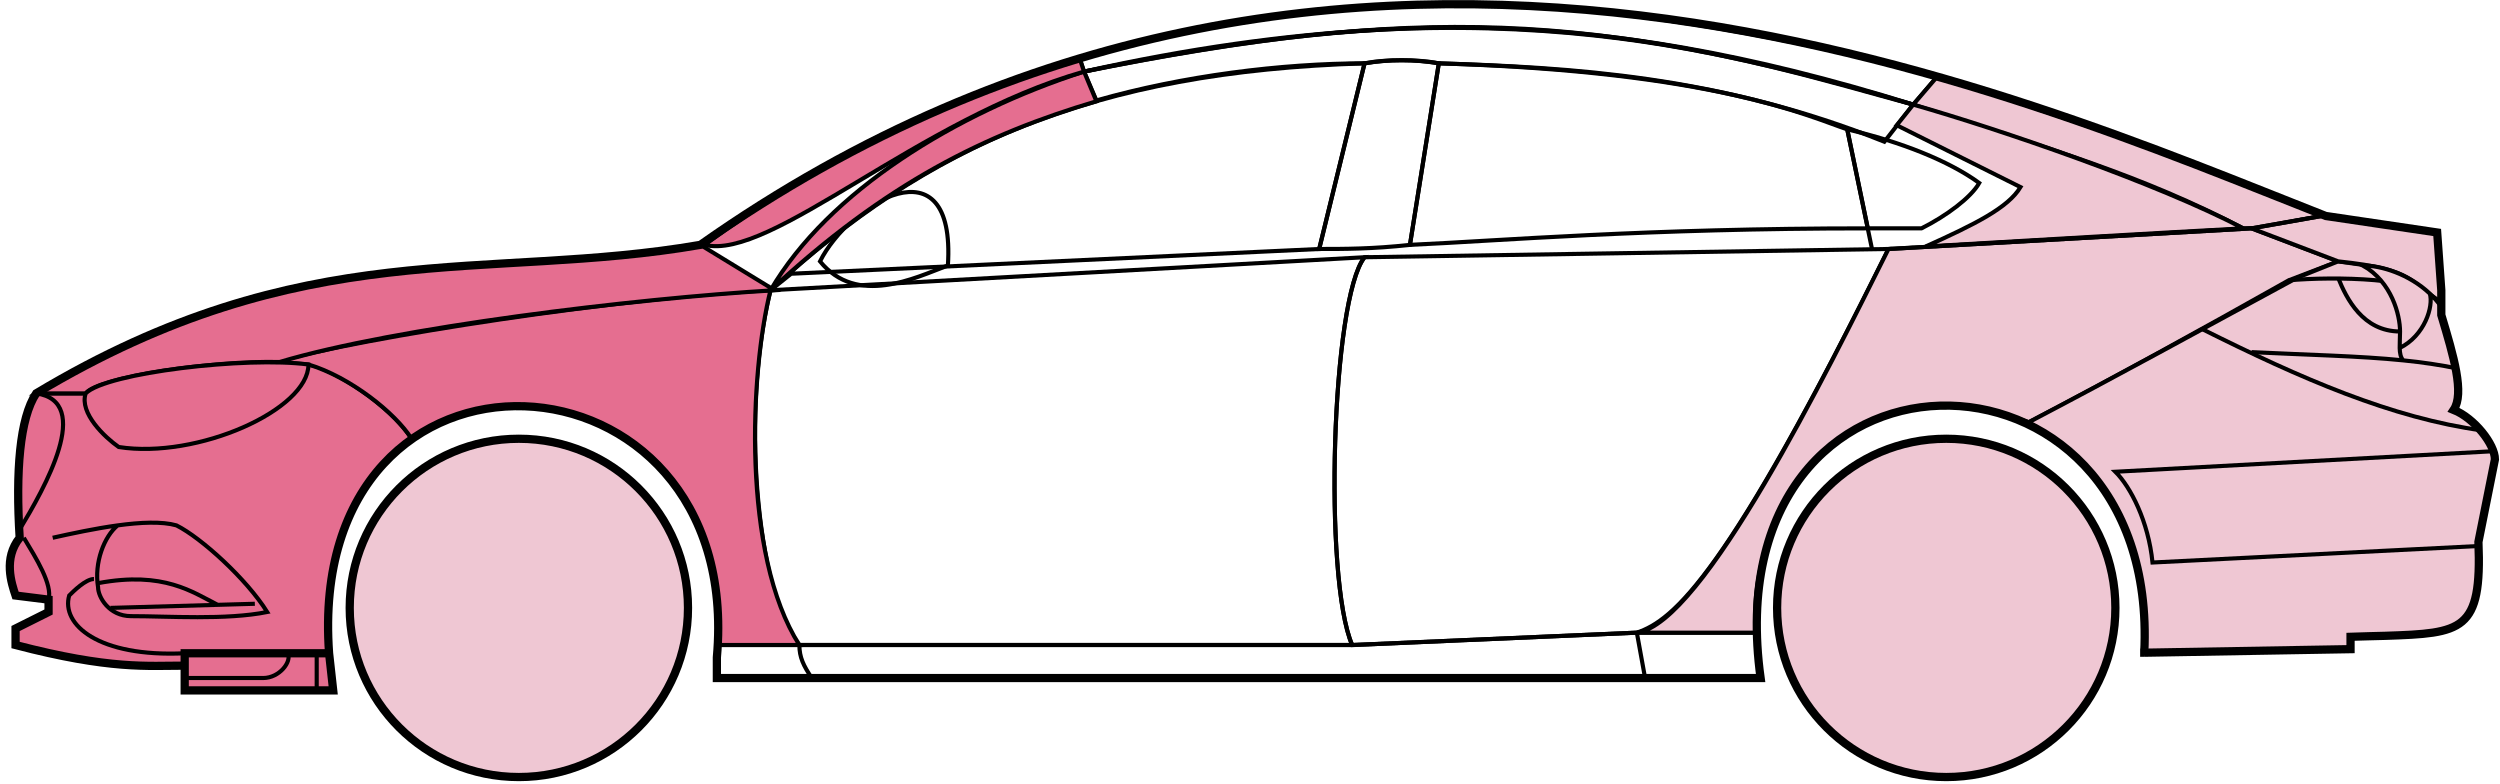 <svg width="303" height="95" viewBox="0 0 303 95" fill="none" xmlns="http://www.w3.org/2000/svg">
<circle cx="62.885" cy="73.677" r="20.5" fill="#EFC7D3" stroke="black"/>
<circle cx="235.885" cy="73.677" r="20.5" fill="#EFC7D3" stroke="black"/>
<path d="M132.884 12.177L131.384 8.677C171.384 0.677 192.884 1.177 231.884 12.677L228.384 17.177C208.384 9.177 190.384 8.177 174.384 7.677C171.884 7.177 167.884 7.177 165.384 7.677C155.384 7.677 143.384 9.177 132.884 12.177Z" stroke="black" stroke-width="0.5"/>
<path d="M131.384 8.677L130.884 7.177C166.884 -3.823 199.384 0.177 234.884 9.177L231.884 12.677C191.884 0.177 165.884 1.677 131.384 8.677Z" stroke="black" stroke-width="0.5"/>
<path d="M131.384 8.677C182.884 -2.823 211.384 7.177 231.884 12.677" stroke="black" stroke-width="0.5"/>
<path d="M226.885 30.177L223.885 15.677C219.385 14.177 207.885 8.677 174.385 7.677L170.885 29.677C181.885 29.177 199.385 27.677 226.385 27.677" stroke="black" stroke-width="0.5"/>
<path d="M165.385 7.677C132.385 8.677 112.385 17.677 93.385 35.177L95.885 33.177L159.885 30.177L165.385 7.677Z" stroke="black" stroke-width="0.5"/>
<path d="M239.884 22.177C236.217 19.51 230.384 17.177 223.884 15.677L226.384 27.677H232.884C235.884 26.177 238.884 23.945 239.884 22.177Z" stroke="black" stroke-width="0.5"/>
<path d="M96.885 78.177H163.885L198.385 76.677M96.885 78.177C96.885 79.677 97.385 80.677 98.385 82.177M96.885 78.177H86.885V82.177H98.385M198.385 76.677L199.385 82.177M198.385 76.677H212.885L213.385 82.177H199.385M199.385 82.177H98.385" stroke="black" stroke-width="0.5"/>
<path d="M96.884 78.177C92.385 73.677 89.385 51.677 93.384 35.177L165.385 31.177C161.385 36.177 160.385 70.177 163.885 78.177H96.884Z" stroke="black" stroke-width="0.5"/>
<path d="M228.885 30.177L165.385 31.177C161.385 36.177 160.385 70.177 163.885 78.177L198.385 76.677C202.885 75.177 209.385 69.677 228.885 30.177Z" stroke="black" stroke-width="0.5"/>
<path d="M170.885 29.677C166.385 30.177 162.885 30.177 159.885 30.177L165.385 7.677C168.385 7.177 171.385 7.177 174.385 7.677L170.885 29.677Z" stroke="black" stroke-width="0.5"/>
<path d="M99.385 31.677C103.885 37.177 110.885 33.677 114.885 32.177C115.885 16.677 102.885 24.677 99.385 31.677Z" stroke="black" stroke-width="0.5"/>
<path d="M234.884 9.177L231.884 12.677C248.884 18.177 259.384 21.177 271.884 27.677H273.384L281.384 26.177C266.384 19.677 258.884 17.177 234.884 9.177Z" fill="#EFC7D3" stroke="black" stroke-width="0.5"/>
<path d="M271.884 27.677C261.384 22.177 242.384 15.677 231.884 12.677L229.884 15.177L244.884 22.677C243.384 25.177 239.384 27.177 233.384 29.877C245.384 29.177 262.384 28.177 271.884 27.677Z" fill="#EFC7D3" stroke="black" stroke-width="0.5"/>
<path d="M277.385 33.977L283.384 31.677L272.884 27.677L228.884 30.177C221.384 45.177 206.384 75.677 198.384 76.677H212.884C211.384 65.677 220.884 42.177 245.885 51.177C256.385 45.677 266.385 40.177 277.385 33.977Z" fill="#EFC7D3" stroke="black" stroke-width="0.5"/>
<path d="M278.384 33.677C266.384 40.177 256.384 45.677 245.884 51.177C250.384 54.177 260.884 60.177 259.884 79.177L284.884 78.677V77.177C293.384 76.177 301.884 79.677 300.384 65.677L302.384 55.677C302.384 54.177 299.884 50.177 297.384 49.677C298.884 47.177 295.884 38.177 295.884 38.177V36.677L291.884 33.677L286.884 32.177L283.384 31.677L278.384 33.677Z" fill="#EFC7D3" stroke="black" stroke-width="0.5"/>
<path d="M281.384 26.177L272.884 27.677L283.384 31.677C292.884 32.677 291.883 34.177 295.878 36.597L295.384 28.177L281.384 26.177Z" fill="#EFC7D3"/>
<path d="M295.884 36.677L295.878 36.597M295.878 36.597L295.384 28.177L281.384 26.177L272.884 27.677L283.384 31.677C292.884 32.677 291.883 34.177 295.878 36.597Z" stroke="black" stroke-width="0.5"/>
<path d="M294.385 36.177C293.885 33.677 282.885 33.477 277.385 33.977" stroke="black" stroke-width="0.5"/>
<path d="M300.385 66.177L260.885 68.177C260.385 63.177 258.219 59.01 256.385 57.177L302.385 54.677M300.885 52.177C289.885 50.677 278.885 45.877 266.885 39.877M228.885 30.177L272.885 27.677L281.385 26.177" stroke="black" stroke-width="0.5"/>
<path d="M290.885 40.177C290.885 38.177 289.885 34.177 286.385 32.177C288.606 32.177 291.983 33.217 294.494 35.587C294.958 37.117 293.885 40.677 290.843 42.177C290.83 41.587 290.885 40.901 290.885 40.177Z" fill="#EFC7D3"/>
<path d="M272.885 42.677C279.881 43.026 285.898 43.132 291.278 43.677M297.885 44.677C295.782 44.226 293.589 43.911 291.278 43.677M295.885 37.177C295.467 36.592 294.998 36.062 294.494 35.587M291.278 43.677C290.952 43.332 290.858 42.809 290.843 42.177M290.843 42.177C290.83 41.587 290.885 40.901 290.885 40.177C290.885 38.177 289.885 34.177 286.385 32.177C288.606 32.177 291.983 33.217 294.494 35.587M290.843 42.177C293.885 40.677 294.958 37.117 294.494 35.587" stroke="black" stroke-width="0.5"/>
<path d="M290.885 40.177C286.385 40.177 284.385 36.177 283.385 33.677" stroke="black" stroke-width="0.5"/>
<path d="M132.884 12.277C119.384 16.277 107.384 22.177 93.384 35.177C100.384 23.177 115.884 13.677 131.384 8.677L132.884 12.277Z" fill="#E56E90" stroke="black" stroke-width="0.5"/>
<path d="M131.384 8.677C111.384 14.351 93.384 31.677 85.384 29.677C98.384 20.177 114.384 11.677 130.884 7.177L131.384 8.677Z" fill="#E56E90" stroke="black" stroke-width="0.5"/>
<path d="M10.384 47.677H4.384C1.884 51.677 1.884 61.677 2.384 65.177C0.884 66.177 0.884 70.677 1.884 72.177L5.884 72.677V74.177L1.884 76.177V78.177C5.884 79.177 14.384 81.177 22.384 80.677V79.177H39.885C39.218 70.677 40.885 60.177 49.885 53.177C47.385 49.177 40.385 44.677 37.385 44.177C27.384 43.177 12.384 45.677 10.384 47.677Z" fill="#E56E90" stroke="black" stroke-width="0.5"/>
<path d="M93.385 35.177C75.552 36.01 43.885 40.877 33.385 43.877L37.385 44.177C42.385 45.677 47.885 50.01 49.885 53.177C62.884 43.677 88.384 50.677 86.884 78.177H96.884C89.884 67.177 90.884 45.177 93.385 35.177Z" fill="#E56E90" stroke="black" stroke-width="0.5"/>
<path d="M10.384 47.677H4.384C36.884 28.177 58.884 34.177 84.884 29.677L93.884 35.177C76.884 36.177 47.884 39.677 33.884 43.877C25.884 43.677 11.884 45.677 10.384 47.677Z" fill="#E56E90" stroke="black" stroke-width="0.5"/>
<path d="M37.385 44.177C29.885 43.177 12.885 45.177 10.385 47.677C9.585 50.077 12.719 53.01 14.385 54.177C23.885 55.677 37.385 49.677 37.385 44.177Z" fill="#E56E90" stroke="black" stroke-width="0.5"/>
<path d="M4.384 47.677C11.384 48.677 5.384 59.177 2.384 64.177C1.884 57.177 2.384 51.677 4.384 47.677Z" fill="#E56E90" stroke="black" stroke-width="0.5"/>
<path d="M22.384 83.677V79.177H39.884L40.384 83.677H22.384Z" fill="#E56E90" stroke="black" stroke-width="0.5"/>
<path d="M2.886 65.177C4.386 67.677 6.386 70.843 5.886 72.677M22.386 79.177C11.886 79.677 7.386 75.677 8.386 72.177C8.886 71.677 10.386 70.177 11.386 70.177" stroke="black" stroke-width="0.5"/>
<path d="M32.386 74.177C29.886 70.177 24.386 65.177 21.386 63.677C19.636 63.177 17.011 63.302 14.261 63.677C12.636 65.01 11.386 68.177 11.886 71.177C11.886 72.343 13.193 74.677 15.886 74.677C20.386 74.677 27.386 75.177 32.386 74.177Z" fill="#E56E90"/>
<path d="M6.386 65.177C8.636 64.677 11.511 64.052 14.261 63.677M14.261 63.677C17.011 63.302 19.636 63.177 21.386 63.677C24.386 65.177 29.886 70.177 32.386 74.177C27.386 75.177 20.386 74.677 15.886 74.677C13.193 74.677 11.886 72.343 11.886 71.177C11.386 68.177 12.636 65.01 14.261 63.677Z" stroke="black" stroke-width="0.5"/>
<path d="M11.886 70.677C19.886 69.177 23.386 71.805 26.386 73.305M13.386 73.677L30.886 73.177" stroke="black" stroke-width="0.5"/>
<path d="M22.384 82.177H31.884C33.884 82.177 35.384 80.177 34.884 79.177M38.384 79.177V83.677" stroke="black" stroke-width="0.5"/>
<path d="M22.385 80.677C17.885 80.677 13.385 81.177 1.885 78.177V76.177L5.885 74.177V72.677L1.885 72.177C1.384 70.677 0.384 67.677 2.384 65.177C1.885 57.177 2.385 50.677 4.385 47.676C36.885 28.177 58.885 34.177 84.885 29.677C162.885 -25.323 244.885 11.677 281.885 26.177L295.385 28.177L295.885 35.177V38.177C297.384 43.177 298.719 47.677 297.385 49.677C299.885 50.677 302.385 53.843 302.385 55.677L300.385 65.677C300.837 76.525 298.429 76.749 289.098 77.061C288.106 77.095 286.037 77.129 284.885 77.177V78.677L259.885 79.108M22.385 80.677V83.677H40.383L39.885 79.177M22.385 80.677V79.177H39.885M39.885 79.177C36.885 37.677 90.385 40.677 86.885 79.677V82.177H213.385C207.385 38.677 261.885 38.677 259.885 79.108M259.384 79.108H259.885" stroke="black"/>
</svg>
